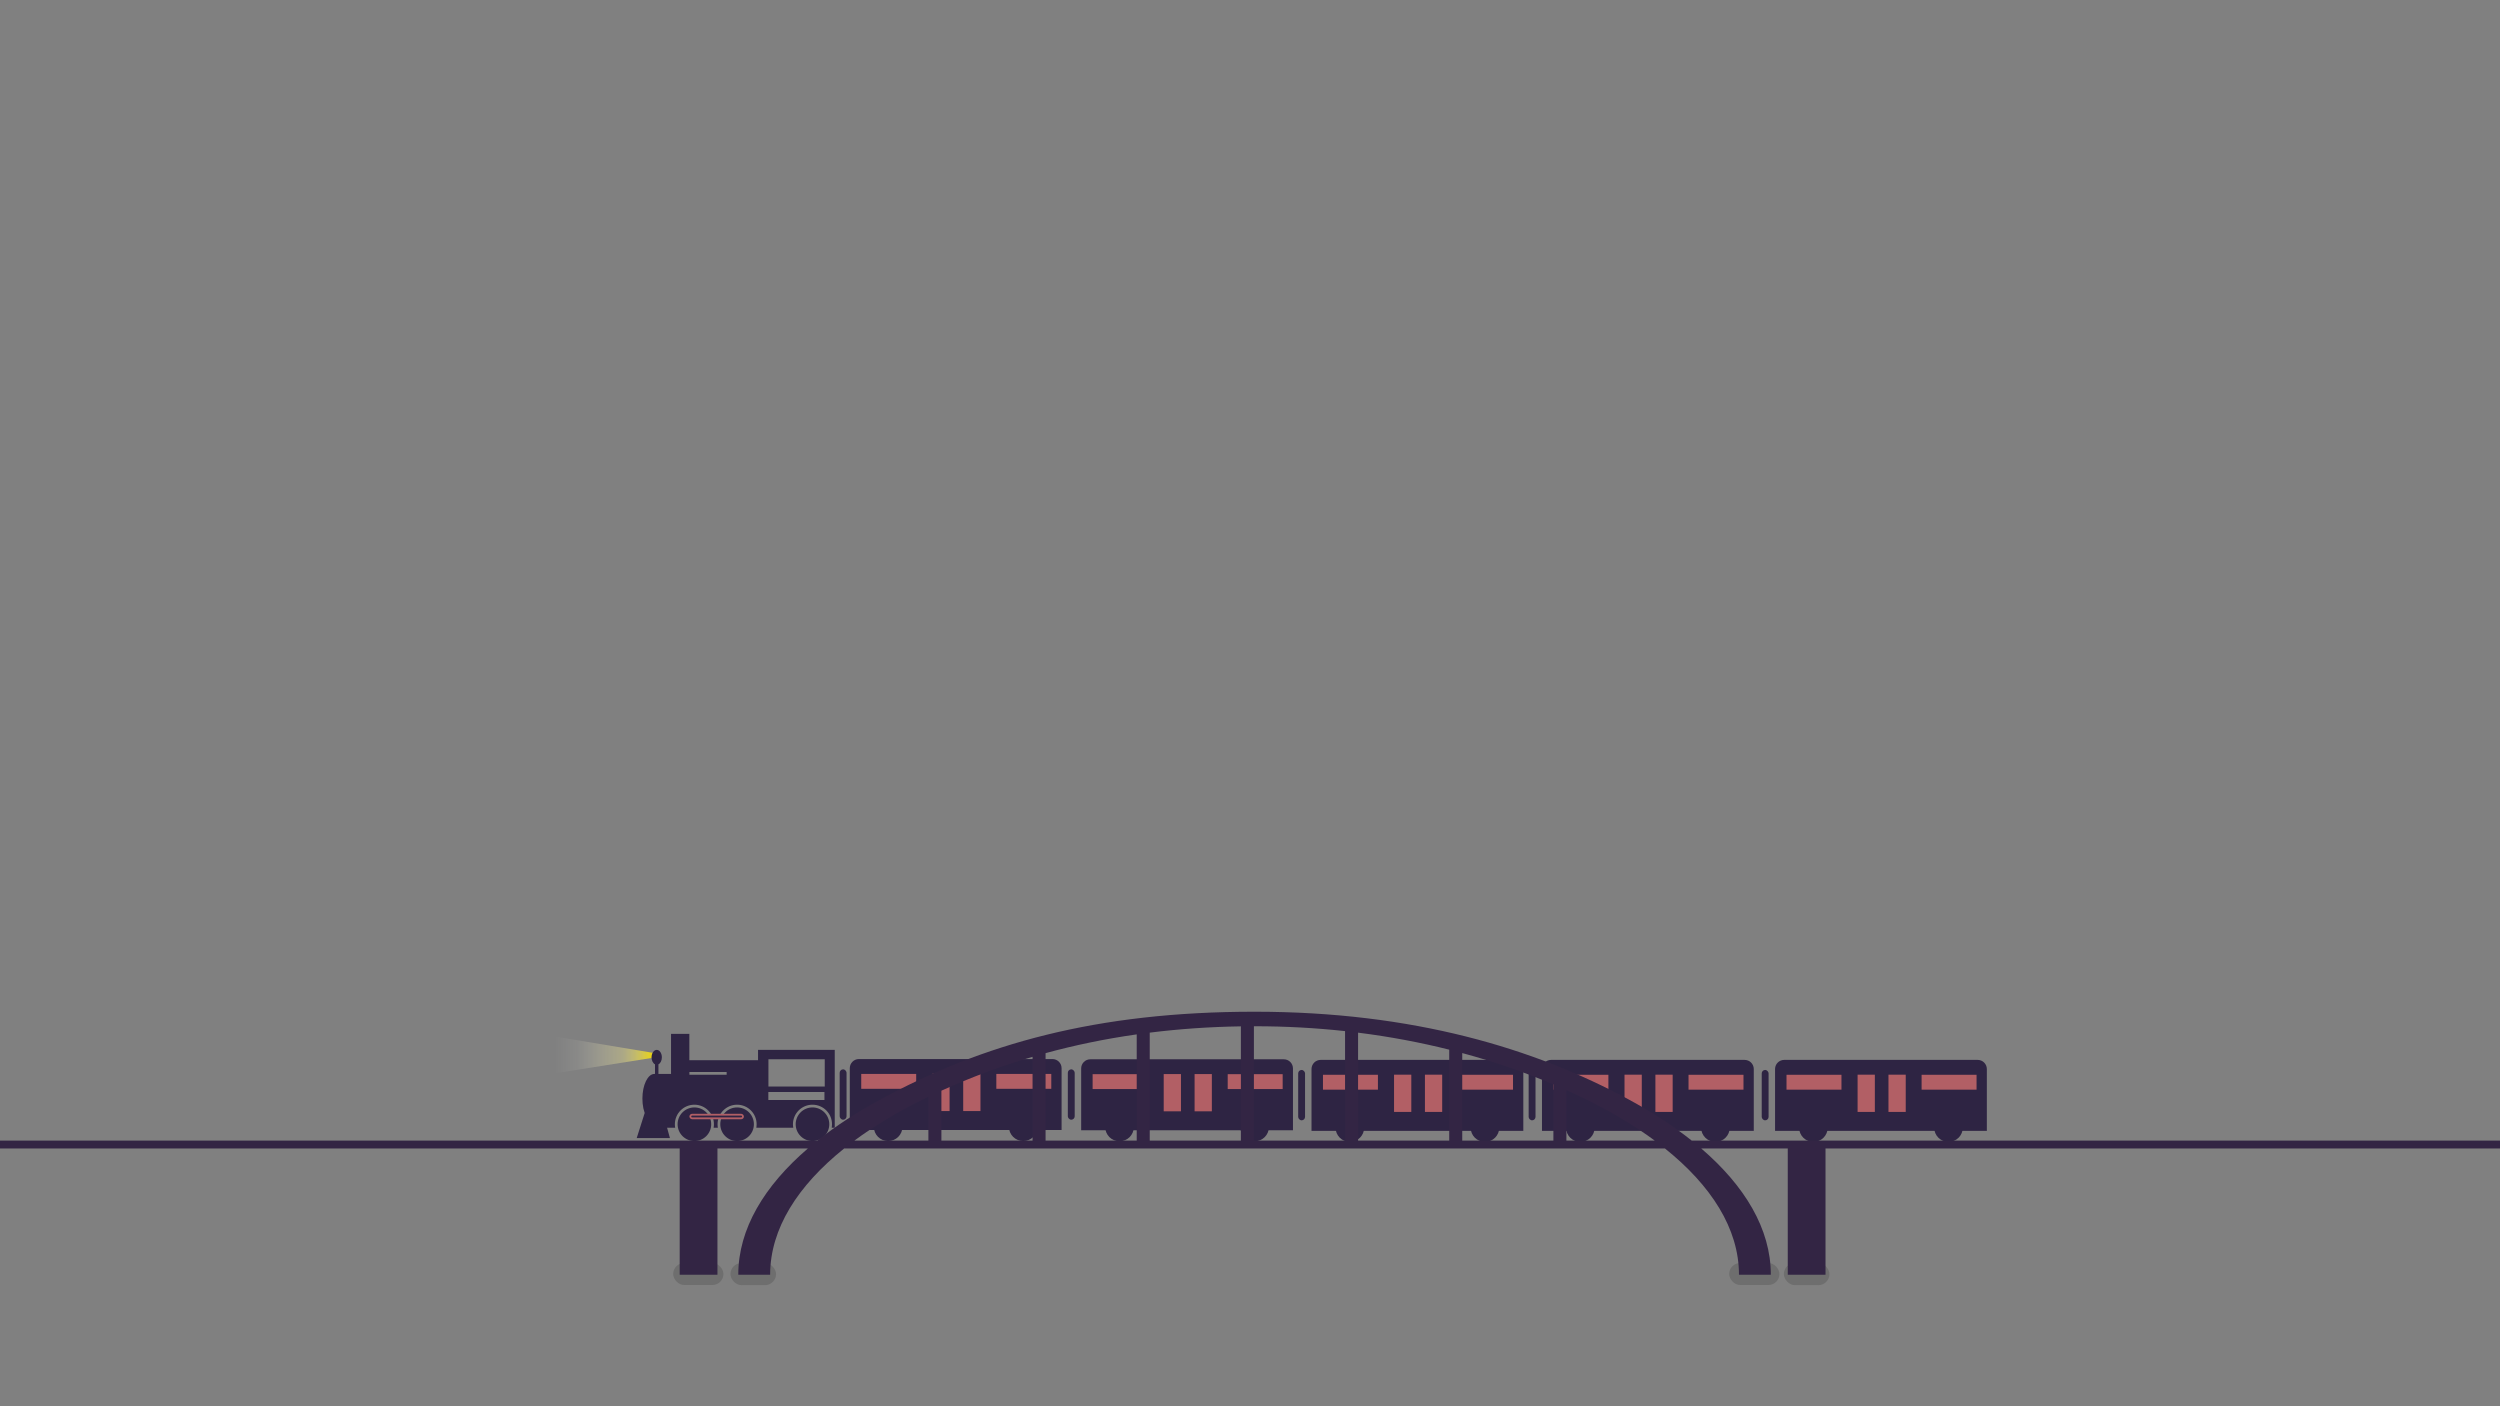 <svg width="1920" height="1080" viewBox="0 0 1920 1080" fill="none" xmlns="http://www.w3.org/2000/svg">
<rect x="0" y="0" width="1920" height="1080" fill="#808080" stroke="none"/>
<path d="M501.5 808.584L500.5 812.516L402.5 828.084V792.084L501.5 808.584Z" fill="url(#paint0_linear)" fill-opacity="0.8"/>
<rect x="517" y="970" width="38.592" height="16.884" rx="8.442" fill="#444444" fill-opacity="0.29"/>
<rect x="561" y="970" width="35" height="17" rx="8.5" fill="#444444" fill-opacity="0.29"/>
<circle cx="1392.7" cy="865.983" r="10.991" fill="#2E2443"/>
<circle cx="1496.44" cy="865.983" r="10.991" fill="#2E2443"/>
<path d="M1370.27 814C1366.39 814 1363.24 817.149 1363.24 821.035V868.515H1525.9V821.035C1525.9 817.149 1522.75 814 1518.87 814H1370.27Z" fill="#2E2443"/>
<rect x="1426.63" y="825.352" width="13.254" height="28.602" fill="#B25F65"/>
<rect x="1450.35" y="825.352" width="13.254" height="28.602" fill="#B25F65"/>
<rect x="1372.04" y="825.432" width="42.205" height="11.43" fill="#B25F65"/>
<rect x="1475.79" y="825.432" width="42.205" height="11.43" fill="#B25F65"/>
<rect x="1353" y="821.725" width="5.276" height="38.688" rx="2.638" fill="#2E2443"/>
<circle cx="1213.7" cy="865.983" r="10.991" fill="#2E2443"/>
<circle cx="1317.45" cy="865.983" r="10.991" fill="#2E2443"/>
<path d="M1191.27 814C1187.39 814 1184.24 817.149 1184.24 821.035V868.515H1346.9V821.035C1346.9 817.149 1343.75 814 1339.87 814H1191.27Z" fill="#2E2443"/>
<rect x="1247.63" y="825.352" width="13.254" height="28.602" fill="#B25F65"/>
<rect x="1271.35" y="825.352" width="13.254" height="28.602" fill="#B25F65"/>
<rect x="1193.04" y="825.432" width="42.205" height="11.43" fill="#B25F65"/>
<rect x="1296.79" y="825.432" width="42.205" height="11.43" fill="#B25F65"/>
<rect x="1174" y="821.725" width="5.276" height="38.688" rx="2.638" fill="#2E2443"/>
<circle cx="1036.7" cy="865.983" r="10.991" fill="#2E2443"/>
<circle cx="1140.45" cy="865.983" r="10.991" fill="#2E2443"/>
<path d="M1014.28 814C1010.39 814 1007.24 817.149 1007.24 821.035V868.515H1169.91V821.035C1169.91 817.149 1166.76 814 1162.87 814H1014.28Z" fill="#2E2443"/>
<rect x="1070.63" y="825.352" width="13.254" height="28.602" fill="#B25F65"/>
<rect x="1094.35" y="825.352" width="13.254" height="28.602" fill="#B25F65"/>
<rect x="1016.04" y="825.432" width="42.205" height="11.43" fill="#B25F65"/>
<rect x="1119.79" y="825.432" width="42.205" height="11.43" fill="#B25F65"/>
<rect x="997" y="821.725" width="5.276" height="38.688" rx="2.638" fill="#2E2443"/>
<circle cx="859.792" cy="865.516" r="10.991" fill="#2E2443"/>
<circle cx="963.542" cy="865.516" r="10.991" fill="#2E2443"/>
<path d="M837.371 813.533C833.485 813.533 830.336 816.682 830.336 820.568V868.048H993V820.568C993 816.682 989.85 813.533 985.966 813.533H837.371Z" fill="#2E2443"/>
<rect x="893.723" y="824.885" width="13.254" height="28.602" fill="#B25F65"/>
<rect x="917.441" y="824.885" width="13.254" height="28.602" fill="#B25F65"/>
<rect x="839.129" y="824.965" width="42.205" height="11.43" fill="#B25F65"/>
<rect x="942.883" y="824.965" width="42.205" height="11.43" fill="#B25F65"/>
<rect x="820.09" y="821.258" width="5.276" height="38.688" rx="2.638" fill="#2E2443"/>
<circle cx="682.092" cy="865.327" r="10.991" fill="#2E2443"/>
<circle cx="785.846" cy="865.327" r="10.991" fill="#2E2443"/>
<path d="M659.671 813.344C655.785 813.344 652.637 816.492 652.637 820.378V867.859H815.301V820.378C815.301 816.492 812.151 813.344 808.267 813.344H659.671Z" fill="#2E2443"/>
<rect x="661.43" y="824.775" width="42.205" height="11.43" fill="#B25F65"/>
<rect x="716.023" y="824.695" width="13.254" height="28.602" fill="#B25F65"/>
<rect x="739.742" y="824.695" width="13.254" height="28.602" fill="#B25F65"/>
<rect x="765.184" y="824.775" width="42.205" height="11.43" fill="#B25F65"/>
<rect x="644.875" y="821.258" width="5.276" height="38.688" rx="2.638" fill="#2E2443"/>
<circle cx="533.3" cy="863.411" r="12.906" fill="#2E2443"/>
<circle cx="623.988" cy="863.411" r="12.906" fill="#2E2443"/>
<circle cx="566.085" cy="863.411" r="12.906" fill="#2E2443"/>
<path fill-rule="evenodd" clip-rule="evenodd" d="M529.417 794H515.349V824.775H505.677V817.415C507.214 816.63 508.315 814.514 508.315 812.024C508.315 808.868 506.544 806.309 504.358 806.309C502.173 806.309 500.401 808.868 500.401 812.024C500.401 814.514 501.502 816.63 503.039 817.415V824.795C502.893 824.782 502.746 824.775 502.599 824.775C497.501 824.775 493.367 833.239 493.367 843.679C493.367 846.192 493.605 848.59 494.04 850.782C494.092 851.042 494.146 851.3 494.203 851.555C494.458 852.691 494.765 853.766 495.12 854.766L489 874.014H514.499L512.318 866.099H518.539C518.46 865.661 518.4 865.214 518.359 864.761C518.344 864.592 518.332 864.422 518.322 864.25C518.307 863.972 518.299 863.693 518.299 863.411C518.299 855.127 525.014 848.413 533.298 848.413C541.582 848.413 548.296 855.127 548.296 863.411C548.296 864.329 548.214 865.227 548.056 866.099H551.326C551.168 865.227 551.086 864.329 551.086 863.411C551.086 855.127 557.801 848.413 566.085 848.413C574.369 848.413 581.083 855.127 581.083 863.411C581.083 864.002 581.049 864.586 580.982 865.159C580.945 865.475 580.899 865.789 580.843 866.099H609.227C609.182 865.853 609.144 865.605 609.111 865.354C609.078 865.098 609.052 864.84 609.032 864.58C609.016 864.368 609.003 864.154 608.995 863.937C608.99 863.763 608.987 863.587 608.987 863.411C608.987 855.127 615.701 848.413 623.985 848.413C632.269 848.413 638.984 855.127 638.984 863.411C638.984 864.144 638.932 864.864 638.83 865.568C638.804 865.746 638.775 865.924 638.744 866.099H641.083V806.309H582.173V814.224H529.417V794ZM633.403 813.533H590.152V834.461H633.403V813.533ZM590.086 838.661H633.17V844.816H590.086V838.661ZM558.062 823.299H529.461V825.392H558.062V823.299Z" fill="#2E2443"/>
<rect x="529.461" y="855.389" width="41.856" height="4.186" rx="2.093" fill="#B25F65"/>
<rect x="530.855" y="856.783" width="39.066" height="1.395" rx="0.698" fill="#2E2443"/>
<rect x="1328" y="970" width="38.592" height="16.884" rx="8.442" fill="#444444" fill-opacity="0.29"/>
<rect x="1370" y="970" width="35" height="17" rx="8.5" fill="#444444" fill-opacity="0.29"/>
<path fill-rule="evenodd" clip-rule="evenodd" d="M963.5 777C841.499 777 754.5 801.966 676.268 844.331C658.27 854.077 641.95 864.679 627.733 876H0V882H620.476C587.011 910.744 567 943.779 567 979H591.47C591.47 943.476 612.9 910.38 648.348 882H713V882.005H723V882H1113V882.005H1123V882H1278.65C1314.1 910.38 1335.53 943.476 1335.53 979L1360 978.997C1360 943.777 1339.99 910.743 1306.52 882H1920V876H1299.27C1285.05 864.679 1268.73 854.077 1250.73 844.331C1178.57 805.253 1085.5 777 963.5 777ZM793 876H723V837.655C744.765 827.749 768.073 818.961 793 811.642V876ZM713 876V842.336C711.627 842.996 710.26 843.661 708.9 844.331C689.361 853.947 671.601 864.557 656.144 876H713ZM1203 876H1270.86C1255.4 864.557 1237.64 853.947 1218.1 844.331C1213.18 841.91 1208.15 839.537 1203 837.219V876ZM1193 876V832.843C1171.47 823.699 1148.1 815.526 1123 808.749V876H1193ZM1113 806.146C1090.92 800.612 1067.56 796.164 1043 793.076V876H1113V806.146ZM953 876H883V793.067C905.289 790.277 928.61 788.614 953 788.242V876ZM873 794.404V876H803V808.81C825.081 802.781 848.397 797.902 873 794.404ZM963 876H1033V791.902C1010.77 789.474 987.581 788.163 963.5 788.163L963 788.163V876ZM522 882.005H551V979H522V882.005ZM1402 882.005H1373V979H1402V882.005Z" fill="#332544"/>
<defs>
<linearGradient id="paint0_linear" x1="500" y1="810" x2="402" y2="810" gradientUnits="userSpaceOnUse">
<stop stop-color="#FFE600"/>
<stop offset="0.125" stop-color="#FFEF5B" stop-opacity="0.644"/>
<stop offset="0.219" stop-color="#FFF491" stop-opacity="0.433"/>
<stop offset="0.391" stop-color="#FFF8B9" stop-opacity="0.275"/>
<stop offset="0.573" stop-color="#FFFDE6" stop-opacity="0.097"/>
<stop offset="0.76" stop-color="white" stop-opacity="0"/>
</linearGradient>
</defs>
</svg>

